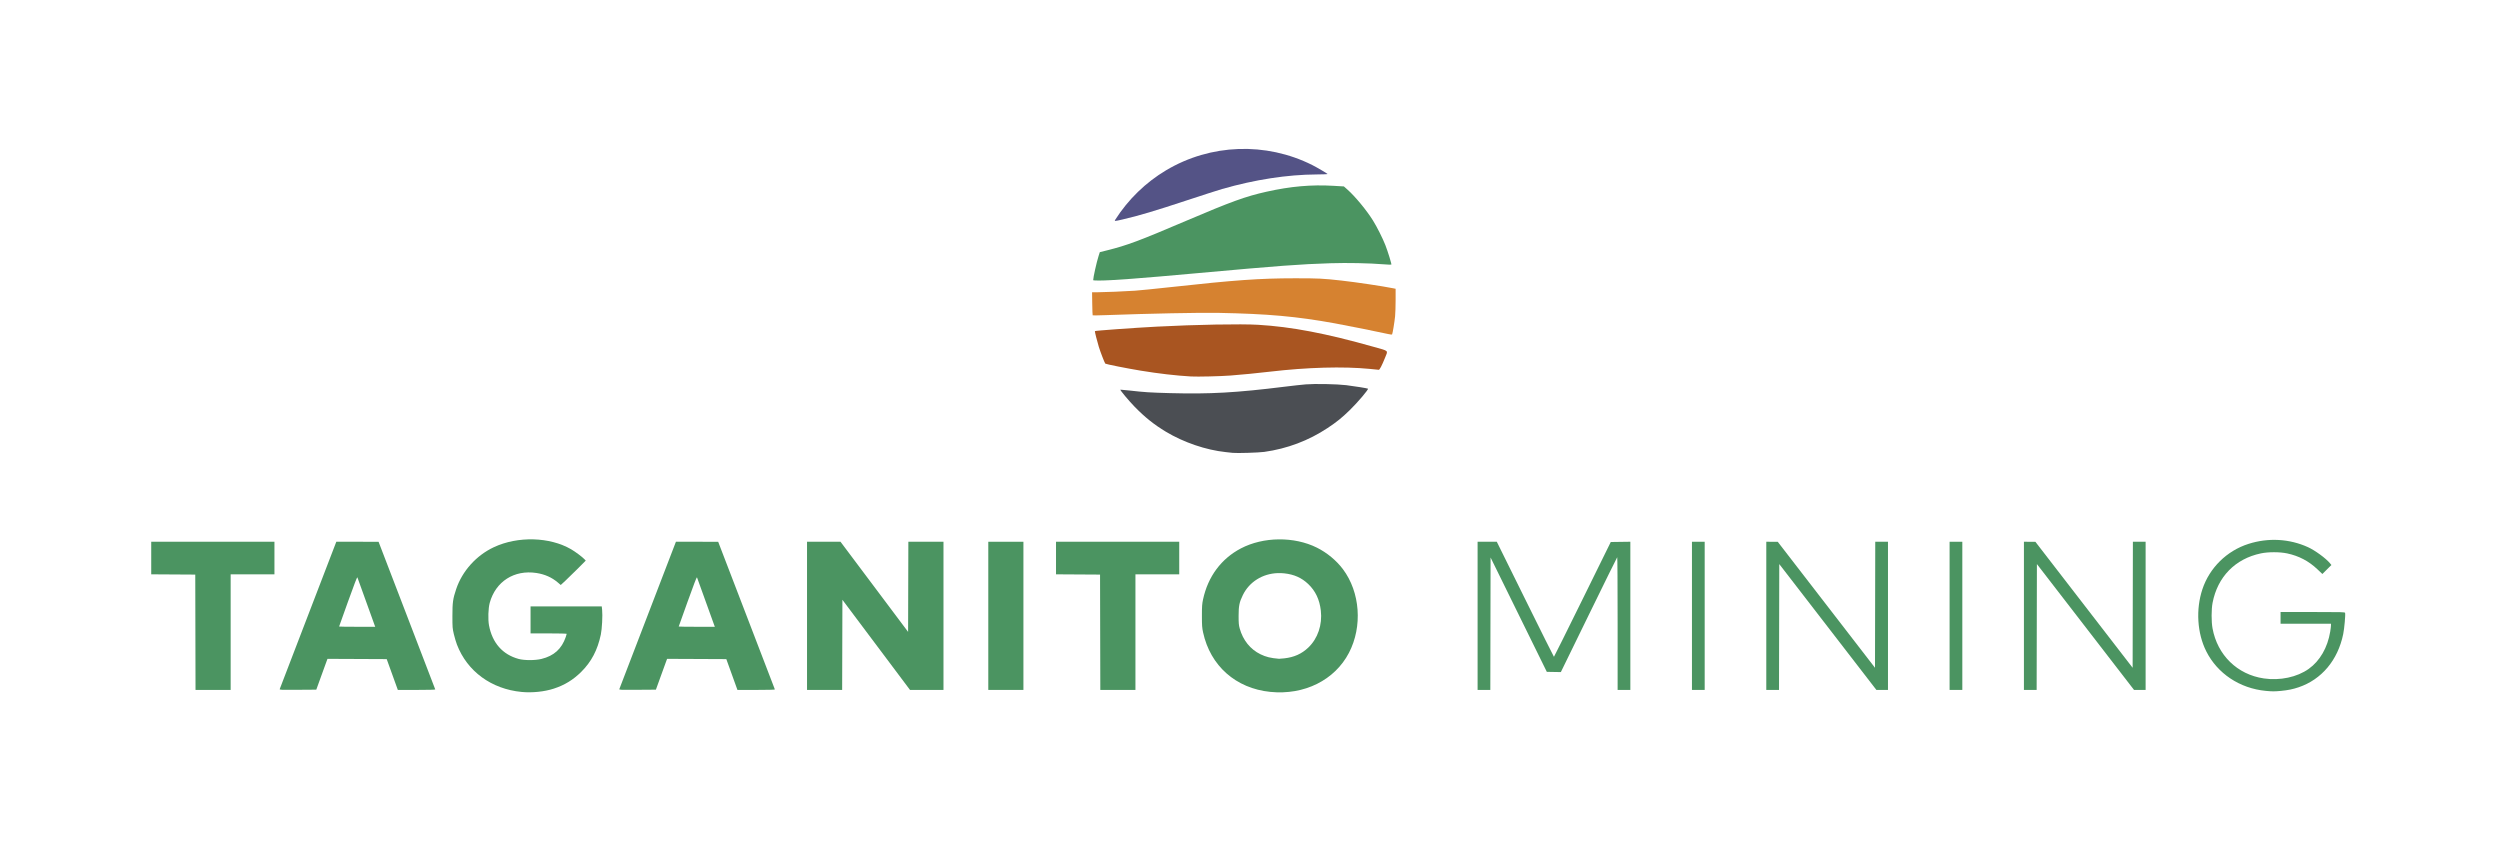 <?xml version="1.0" encoding="UTF-8" standalone="no"?>
<!-- Created with Inkscape (http://www.inkscape.org/) -->

<svg
   xmlns:dc="http://purl.org/dc/elements/1.1/"
   xmlns:cc="http://creativecommons.org/ns#"
   xmlns:rdf="http://www.w3.org/1999/02/22-rdf-syntax-ns#"
   xmlns:svg="http://www.w3.org/2000/svg"
   xmlns="http://www.w3.org/2000/svg"
   xmlns:sodipodi="http://sodipodi.sourceforge.net/DTD/sodipodi-0.dtd"
   xmlns:inkscape="http://www.inkscape.org/namespaces/inkscape"
   version="1.1"
   id="svg2"
   width="785.6"
   height="264.16"
   viewBox="0 0 785.6 264.16"
   sodipodi:docname="TMC01.svg"
   inkscape:version="0.92.3 (2405546, 2018-03-11)">
  <defs
     id="defs6" />
  <sodipodi:namedview
     pagecolor="#ffffff"
     bordercolor="#666666"
     borderopacity="1"
     objecttolerance="10"
     gridtolerance="10"
     guidetolerance="10"
     inkscape:pageopacity="0"
     inkscape:pageshadow="2"
     inkscape:window-width="1920"
     inkscape:window-height="1016"
     id="namedview4"
     showgrid="false"
     inkscape:zoom="5.641548"
     inkscape:cx="339.61429"
     inkscape:cy="62.760849"
     inkscape:window-x="0"
     inkscape:window-y="27"
     inkscape:window-maximized="1"
     inkscape:current-layer="layer2" />
  <g
     inkscape:groupmode="layer"
     id="layer2"
     inkscape:label="Layer 2"
     style="display:inline">
    <path
       style="display:inline;fill:#4b9461;stroke-width:0.16;fill-opacity:1"
       d="m 163.89,217.436 c -9.486,-0.919 -17.063,-6.47 -20.294,-14.869 -0.289,-0.752 -0.729,-2.231 -0.978,-3.287 -0.43,-1.828 -0.452,-2.104 -0.45,-5.76 0.001,-4.217 0.16,-5.347 1.181,-8.394 1.904,-5.684 6.327,-10.6 11.865,-13.188 7.502,-3.506 17.499,-3.239 24.226,0.646 1.331,0.769 3.552,2.428 4.233,3.162 l 0.393,0.424 -2.553,2.566 c -1.404,1.411 -3.171,3.134 -3.927,3.829 l -1.374,1.263 -0.946,-0.805 c -1.862,-1.584 -4.077,-2.566 -6.69,-2.966 -6.987,-1.07 -12.839,2.67 -14.68,9.38 -0.473,1.724 -0.583,5.197 -0.224,7.103 1.032,5.487 4.283,9.163 9.309,10.525 1.807,0.49 5.16,0.488 7.174,-0.004 3.915,-0.956 6.342,-3.145 7.628,-6.882 0.164,-0.478 0.299,-0.929 0.299,-1.004 0,-0.074 -2.556,-0.135 -5.68,-0.135 h -5.68 v -4.24 -4.24 h 11.187 11.187 l 0.115,1.076 c 0.188,1.753 -0.036,6.013 -0.407,7.77 -1.03,4.867 -2.963,8.548 -6.152,11.714 -2.539,2.52 -5.224,4.163 -8.618,5.272 -2.963,0.968 -6.826,1.366 -10.142,1.045 z"
       id="path104" />
    <path
       style="display:inline;fill:#4b9461;stroke-width:0.16;fill-opacity:1"
       d="M 401.84 169.492 C 397.647 169.535 393.467 170.484 389.941 172.33 C 383.767 175.564 379.602 181.168 378.055 188.32 C 377.739 189.781 377.691 190.46 377.691 193.52 C 377.691 196.582 377.738 197.259 378.055 198.721 C 380.333 209.234 388.353 216.327 399.199 217.42 C 409.853 218.494 419.434 213.727 423.902 205.127 C 428.204 196.847 427.424 186.083 422 178.855 C 419.941 176.112 416.973 173.658 413.805 172.084 C 410.236 170.311 406.032 169.449 401.84 169.492 z M 401.502 180.094 C 402.182 180.069 402.874 180.094 403.574 180.17 C 406.671 180.505 409.009 181.548 411.098 183.529 C 413.363 185.678 414.658 188.403 415.057 191.863 C 415.572 196.332 414.1 200.665 411.098 203.512 C 409.033 205.47 406.654 206.537 403.6 206.877 C 402.808 206.965 402.052 207.029 401.92 207.018 C 399.252 206.791 397.83 206.443 396.08 205.59 C 392.893 204.035 390.583 201.161 389.564 197.484 C 389.274 196.435 389.221 195.813 389.221 193.52 C 389.221 190.383 389.453 189.246 390.553 186.996 C 392.589 182.83 396.744 180.265 401.502 180.094 z "
       id="path102" />
    <path
       style="display:inline;fill:#4b9461;stroke-width:0.16;fill-opacity:1"
       d="m 712.008,217.106 c -8.204,-0.79 -15.197,-5.439 -18.716,-12.442 -2.849,-5.668 -3.316,-13.151 -1.217,-19.479 2.238,-6.747 7.66,-12.088 14.486,-14.272 6.218,-1.989 12.872,-1.624 18.693,1.026 2.217,1.009 5.632,3.504 6.897,5.038 l 0.469,0.569 -1.419,1.413 -1.419,1.413 -1.59,-1.506 c -2.695,-2.552 -5.808,-4.183 -9.47,-4.961 -2.337,-0.496 -5.937,-0.499 -8.277,-0.005 -8.072,1.701 -13.603,7.367 -15.17,15.54 -0.39,2.033 -0.398,5.897 -0.016,7.994 1.533,8.425 7.781,14.531 16.124,15.757 5.091,0.748 10.455,-0.395 14.116,-3.008 3.512,-2.506 5.925,-6.692 6.746,-11.702 0.13,-0.792 0.236,-1.674 0.237,-1.96 v -0.52 h -7.92 -7.92 v -1.84 -1.84 h 10.085 c 9.357,0 10.093,0.02 10.19,0.273 0.166,0.433 -0.232,4.932 -0.59,6.67 -1.689,8.187 -6.771,14.251 -14.004,16.706 -1.811,0.615 -3.359,0.931 -5.6,1.143 -1.955,0.185 -2.729,0.184 -4.712,-0.007 z"
       id="path98" />
    <path
       style="display:inline;fill:#4b9461;stroke-width:0.16;fill-opacity:1"
       d="m 61.401,198.68 -0.041,-18.12 -6.92,-0.042 -6.92,-0.042 v -5.118 -5.118 h 19.36 19.36 v 5.12 5.12 h -6.88 -6.88 v 18.16 18.16 H 66.961 61.441 Z"
       id="path96" />
    <path
       style="display:inline;fill:#4b9461;stroke-width:0.16;fill-opacity:1"
       d="M 105.68 170.242 L 96.846 193.24 C 91.987 205.89 87.965 216.366 87.908 216.521 C 87.81 216.788 88.122 216.801 93.598 216.762 L 99.391 216.721 L 100.896 212.561 C 101.724 210.273 102.515 208.093 102.654 207.719 L 102.908 207.037 L 112.213 207.078 L 121.52 207.121 L 123.268 211.961 L 125.014 216.801 L 130.92 216.801 C 134.596 216.801 136.807 216.743 136.773 216.648 C 136.744 216.565 132.724 206.09 127.84 193.371 L 118.961 170.246 L 112.32 170.244 L 105.68 170.242 z M 112.285 181.4 C 112.309 181.385 112.32 181.41 112.32 181.471 C 112.32 181.553 117.302 195.381 117.742 196.52 L 117.912 196.961 L 112.236 196.961 C 109.115 196.961 106.561 196.925 106.561 196.883 C 106.561 196.84 107.788 193.402 109.289 189.242 C 111.336 183.571 112.121 181.505 112.285 181.4 z "
       id="path94" />
    <path
       style="display:inline;fill:#4b9461;stroke-width:0.16;fill-opacity:1"
       d="M 212.4 170.242 L 203.566 193.24 C 198.708 205.89 194.684 216.366 194.627 216.521 C 194.529 216.788 194.843 216.801 200.318 216.762 L 206.111 216.721 L 207.615 212.561 C 208.443 210.273 209.236 208.093 209.375 207.719 L 209.627 207.037 L 218.934 207.078 L 228.24 207.121 L 229.986 211.961 L 231.732 216.801 L 237.641 216.801 C 241.317 216.801 243.527 216.743 243.494 216.648 C 243.465 216.565 239.445 206.09 234.561 193.371 L 225.68 170.246 L 219.039 170.244 L 212.4 170.242 z M 219.006 181.4 C 219.029 181.385 219.039 181.41 219.039 181.471 C 219.039 181.553 224.023 195.381 224.463 196.52 L 224.633 196.961 L 218.955 196.961 C 215.833 196.961 213.279 196.925 213.279 196.883 C 213.279 196.84 214.509 193.402 216.01 189.242 C 218.056 183.571 218.842 181.505 219.006 181.4 z "
       id="path90" />
    <path
       style="display:inline;fill:#4b9461;stroke-width:0.16;fill-opacity:1"
       d="m 253.6,193.52 v -23.28 h 5.261 5.261 l 10.619,14.161 10.619,14.161 0.041,-14.161 0.041,-14.161 h 5.519 5.519 v 23.28 23.28 h -5.261 -5.261 l -10.619,-14.161 -10.619,-14.161 -0.041,14.161 -0.041,14.161 h -5.519 -5.519 z"
       id="path86" />
    <path
       style="display:inline;fill:#4b9461;stroke-width:0.16;fill-opacity:1"
       d="m 310.56,193.52 v -23.28 h 5.52 5.52 v 23.28 23.28 h -5.52 -5.52 z"
       id="path84" />
    <path
       style="display:inline;fill:#4b9461;stroke-width:0.16;fill-opacity:1"
       d="m 345.721,198.68 -0.041,-18.12 -6.92,-0.042 -6.92,-0.042 v -5.118 -5.118 h 19.36 19.36 v 5.12 5.12 h -6.88 -6.88 v 18.16 18.16 h -5.519 -5.519 z"
       id="path82" />
    <path
       style="display:inline;fill:#4b9461;stroke-width:0.16;fill-opacity:1"
       d="m 464.32,193.52 v -23.28 h 3.016 3.016 l 8.935,18.08 c 4.914,9.944 8.975,18.078 9.024,18.076 0.049,-0.002 4.087,-8.12 8.973,-18.04 l 8.884,-18.036 3.076,-0.043 3.076,-0.043 V 193.517 216.8 h -2 -2 v -20.889 c 0,-11.489 -0.056,-20.855 -0.123,-20.813 -0.068,0.042 -4.082,8.181 -8.92,18.088 l -8.797,18.012 -2.204,-0.038 -2.204,-0.038 -8.836,-17.964 -8.836,-17.964 -0.041,20.804 -0.041,20.804 h -1.999 -1.999 z"
       id="path80" />
    <path
       style="display:inline;fill:#4b9461;stroke-width:0.16;fill-opacity:1"
       d="m 531.68,193.52 v -23.28 h 2 2 v 23.28 23.28 h -2 -2 z"
       id="path78" />
    <path
       style="display:inline;fill:#4b9461;stroke-width:0.16;fill-opacity:1"
       d="m 555.04,193.52 v -23.28 l 1.8,0.007 1.8,0.007 15.28,19.793 15.28,19.793 0.041,-19.8 0.041,-19.8 h 1.999 1.999 v 23.28 23.28 h -1.821 -1.821 l -15.259,-19.774 -15.259,-19.774 -0.041,19.774 -0.041,19.774 h -1.999 -1.999 v -23.28 z"
       id="path76" />
    <path
       style="display:inline;fill:#4b9461;stroke-width:0.16;fill-opacity:1"
       d="m 612.64,193.52 v -23.28 h 2 2 v 23.28 23.28 h -2 -2 z"
       id="path74" />
    <path
       style="display:inline;fill:#4b9461;stroke-width:0.16;fill-opacity:1"
       d="m 636,193.52 v -23.28 l 1.8,0.007 1.8,0.007 15.28,19.793 15.28,19.793 0.041,-19.8 0.041,-19.8 h 1.999 1.999 v 23.28 23.28 h -1.821 -1.821 l -15.259,-19.774 -15.259,-19.774 -0.041,19.774 -0.041,19.774 h -1.999 -1.999 v -23.28 z"
       id="path72" />
    <path
       style="display:inline;fill:#4b4e53;stroke-width:0.16;fill-opacity:1"
       d="m 387.36,142.305 c -0.308,-0.036 -1.28,-0.142 -2.16,-0.234 -6.24,-0.657 -13.249,-3.047 -18.88,-6.436 -3.648,-2.196 -6.565,-4.53 -9.766,-7.814 -1.817,-1.864 -4.633,-5.234 -4.492,-5.375 0.027,-0.027 1.302,0.094 2.833,0.268 4.803,0.546 6.454,0.652 12.785,0.822 12.538,0.337 20.8,-0.126 36,-2.017 2.42,-0.301 5.408,-0.631 6.64,-0.733 2.845,-0.236 9.806,-0.099 12.72,0.25 2.439,0.292 6.711,0.983 6.833,1.105 0.232,0.232 -3.239,4.317 -5.734,6.748 -2.458,2.395 -4.071,3.696 -6.939,5.599 -5.997,3.979 -12.706,6.51 -19.927,7.516 -1.74,0.242 -8.632,0.453 -9.913,0.302 z"
       id="path70" />
    <path
       style="display:inline;fill:#a95521;stroke-width:0.16;fill-opacity:1"
       d="m 374.24,118.302 c -4.741,-0.274 -10.18,-0.904 -15.84,-1.836 -4.197,-0.691 -10.888,-2.019 -11.071,-2.197 -0.201,-0.196 -1.543,-3.667 -2.034,-5.262 -0.537,-1.743 -1.318,-4.876 -1.236,-4.958 0.153,-0.153 12.219,-1.025 19.461,-1.405 12.242,-0.643 26.45,-0.902 31.84,-0.579 10.52,0.63 21.211,2.672 36.4,6.955 4.819,1.359 4.449,0.989 3.456,3.452 -0.959,2.377 -1.686,3.774 -1.945,3.738 -0.127,-0.018 -1.419,-0.148 -2.871,-0.289 -8.327,-0.81 -19.629,-0.494 -31.36,0.878 -4.079,0.477 -8.717,0.931 -12.32,1.207 -3.205,0.246 -10.408,0.417 -12.48,0.298 z"
       id="path68" />
    <path
       style="display:inline;fill:#d68230;stroke-width:0.16;fill-opacity:1"
       d="m 436.08,104.939 c -2.992,-0.676 -12.648,-2.612 -16.642,-3.336 -12.039,-2.183 -20.935,-2.982 -36.638,-3.289 -5.592,-0.109 -21.909,0.221 -35.439,0.718 -2.155,0.079 -3.955,0.107 -4,0.063 -0.045,-0.045 -0.105,-1.695 -0.135,-3.668 l -0.053,-3.587 1.653,-4.8e-4 c 2.08,-6.4e-4 8.549,-0.268 11.813,-0.488 1.364,-0.092 6.368,-0.594 11.12,-1.116 20.259,-2.224 28.033,-2.778 39.12,-2.788 7.384,-0.006 8.817,0.064 14.72,0.723 4.458,0.498 12.935,1.761 16.12,2.404 l 0.84,0.169 v 3.492 c 0,1.92 -0.074,4.237 -0.165,5.149 -0.18,1.809 -0.77,5.393 -0.933,5.671 -0.071,0.122 -0.486,0.087 -1.382,-0.115 z"
       id="path66" />
    <path
       style="display:inline;fill:#4b9461;stroke-width:0.16;fill-opacity:1"
       d="m 343.521,88.04 c 0.004,-0.84 1.054,-5.561 1.669,-7.5 l 0.412,-1.3 2.315,-0.579 c 6.35,-1.59 9.957,-2.937 24.845,-9.284 14.135,-6.026 18.672,-7.668 25.239,-9.135 7.57,-1.691 14.077,-2.264 21.032,-1.851 l 3.272,0.194 1.116,0.988 c 2.417,2.14 6.016,6.496 8.019,9.708 1.255,2.013 3.052,5.583 3.893,7.735 0.787,2.014 2.017,6.009 1.889,6.137 -0.048,0.048 -1.117,0.005 -2.374,-0.096 -4.643,-0.372 -11.382,-0.507 -16.755,-0.337 -9.699,0.307 -16.137,0.788 -41.852,3.122 -18.341,1.665 -27.068,2.318 -30.978,2.318 -0.958,0 -1.742,-0.054 -1.742,-0.12 z"
       id="path64" />
    <path
       style="display:inline;fill:#545386;stroke-width:0.16;fill-opacity:1"
       d="m 350.485,69 c 4.063,-6.352 9.517,-11.65 15.931,-15.477 13.986,-8.345 31.378,-8.972 45.951,-1.658 1.402,0.703 4.696,2.633 4.809,2.816 0.04,0.066 -1.521,0.128 -3.471,0.139 -9.175,0.051 -19.356,1.619 -29.624,4.563 -1.232,0.353 -6.128,1.927 -10.88,3.498 -10.367,3.426 -15.326,4.903 -20.372,6.068 -2.691,0.621 -2.708,0.622 -2.344,0.052 z"
       id="path15" />
  </g>
</svg>
